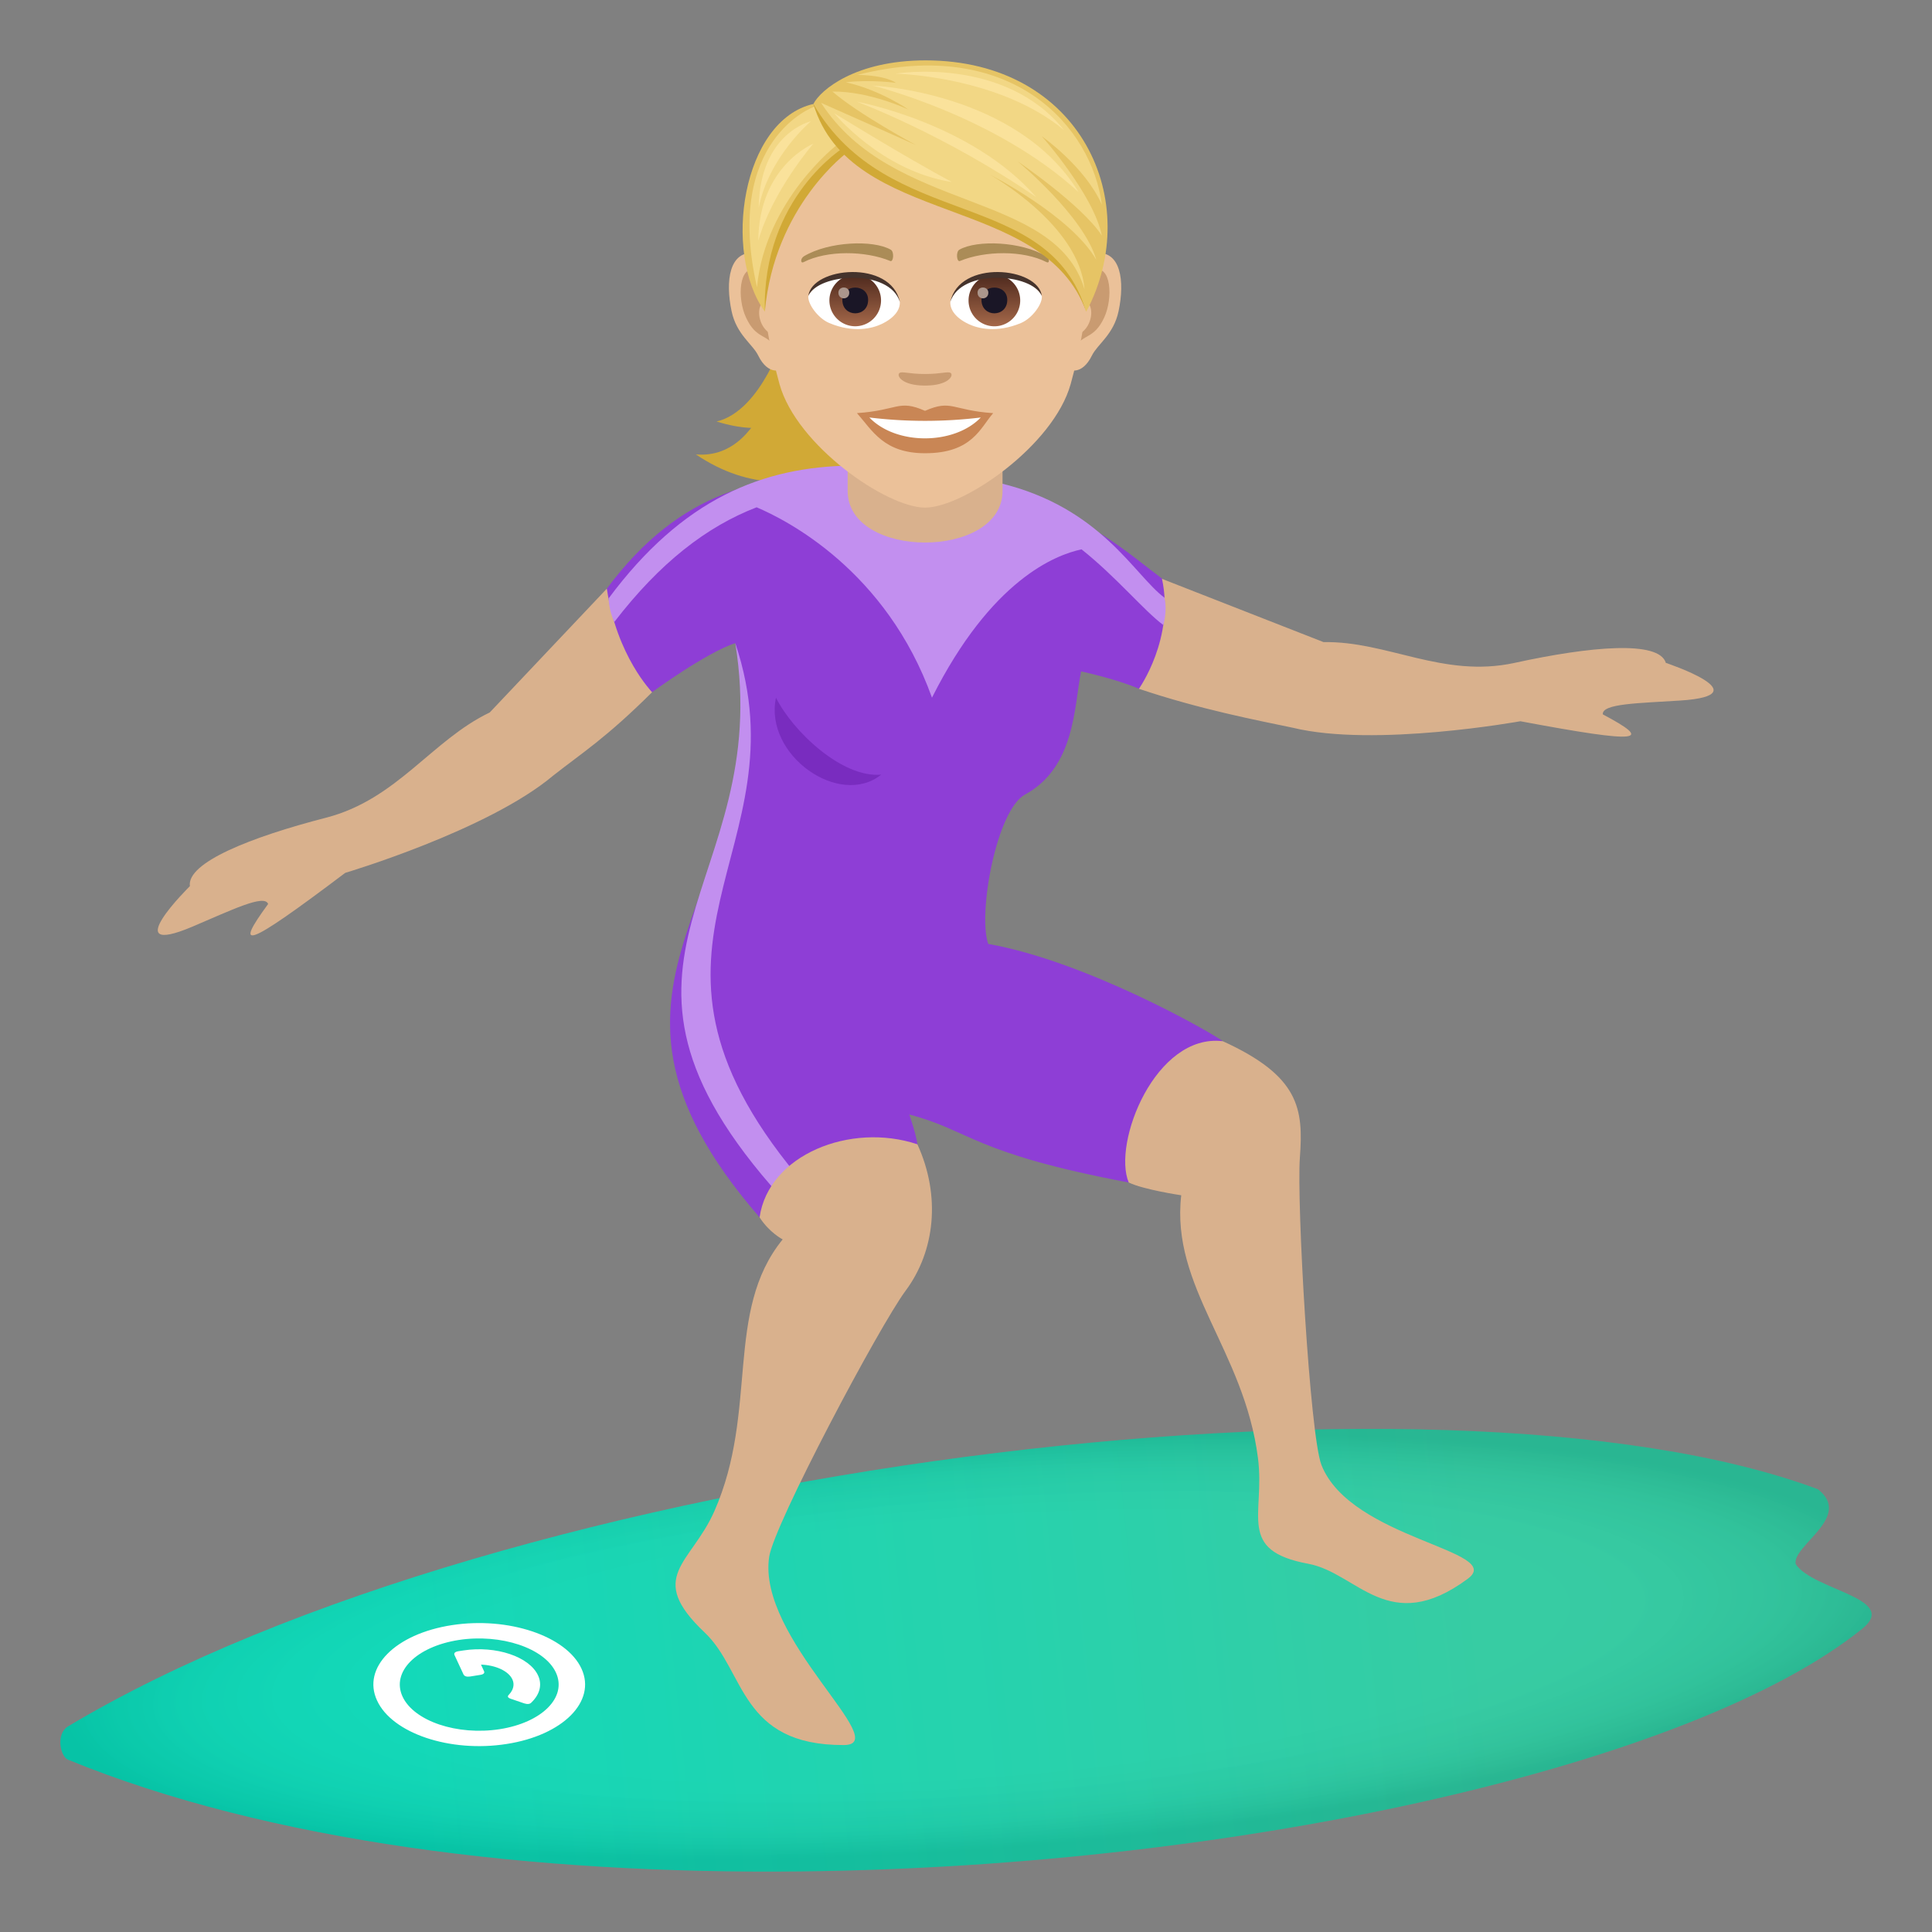 <svg xmlns="http://www.w3.org/2000/svg" xml:space="preserve" style="enable-background:new 0 0 64 64" viewBox="0 0 64 64"><rect x="0" y="0" width="64" height="64" fill="#808080" stroke="none"/><path d="M27.365 12.82c-.926 1.256-1.988 1.649-3.627 1.143 1.5-.355 2.258-2.883 2.258-2.883l1.369 1.74z" style="fill:#d1a936"/><path d="M29.732 14.236s-3.06 3.26-6.68.817c2.5.215 2.944-3.973 2.944-3.973l3.736 3.156z" style="fill:#d1a936"/><linearGradient id="a" x1="69.51" x2="105.126" y1="-136.975" y2="-133.259" gradientTransform="matrix(1 0 0 -1 -56 -80)" gradientUnits="userSpaceOnUse"><stop offset="0" style="stop-color:#00d6b3"/><stop offset="1" style="stop-color:#27c89c"/></linearGradient><path d="M59.484 51.814c-.125-.618 1.908-1.564.736-2.481-12.52-4.664-43.478-.813-57.967 7.857-.412.248-.255.999.004 1.103 6.645 2.721 15.418 3.796 24.252 3.7 14.73-.158 29.641-3.569 35.176-8.036 1.26-1.014-1.63-1.273-2.2-2.144z" style="fill:url(#a)"/><radialGradient id="b" cx="60.884" cy="-1585.189" r="30.213" gradientTransform="matrix(1 -.073 -.015 -.221 -52.269 -291.327)" gradientUnits="userSpaceOnUse"><stop offset=".632" style="stop-color:#fff;stop-opacity:.3"/><stop offset=".713" style="stop-color:#e5e5e6;stop-opacity:.328"/><stop offset=".859" style="stop-color:#a3a1a7;stop-opacity:.388"/><stop offset="1" style="stop-color:#393644;stop-opacity:.475"/></radialGradient><path d="M59.484 51.814c-.125-.618 1.908-1.564.736-2.481-12.52-4.664-43.478-.813-57.967 7.857-.412.248-.255.999.004 1.103 6.645 2.721 15.418 3.796 24.252 3.7 14.73-.158 29.641-3.569 35.176-8.036 1.26-1.014-1.63-1.273-2.2-2.144z" style="opacity:.25;fill:url(#b);enable-background:new"/><path d="M13.334 56.2c-.375-.815.449-1.652 1.86-1.873 1.397-.215 2.847.266 3.222 1.08.377.818-.463 1.655-1.86 1.874-1.412.219-2.844-.266-3.222-1.081zm-.844.131c.498 1.087 2.416 1.734 4.29 1.441 1.864-.288 2.983-1.408 2.483-2.495-.502-1.088-2.433-1.73-4.295-1.442-1.879.29-2.982 1.41-2.478 2.496z" style="fill:#fff"/><path d="M16.033 55.358c.03.064-.012.107-.127.125l-.336.054c-.113.016-.186-.009-.217-.072l-.297-.639c-.027-.065.014-.108.13-.127l.165-.026c1.074-.166 2.186.204 2.473.829.142.305.058.625-.215.89-.047.058-.129.07-.236.037l-.448-.153c-.107-.035-.128-.08-.064-.14.14-.149.193-.329.113-.503-.13-.283-.564-.475-1.04-.49l.099.215z" style="fill:#fff"/><path d="M55.183 21.959c-.224-.753-2.496-.55-5.011 0-2.371.516-4.21-.727-6.327-.688l-5.382-2.107c-.344 1.261-.371 2.398-.735 3.653 2.035.684 3.903 1.04 5.096 1.29 2.707.661 7.54-.215 7.54-.215 4.071.763 4.392.655 2.731-.228-.033-.36 1.192-.368 2.569-.458 2.73-.18-.48-1.247-.48-1.247zM6.29 29.354c-.107-.78 2.022-1.626 4.516-2.268 2.354-.61 3.492-2.562 5.418-3.485l3.88-4.103c.831.98.65 2.465 1.5 3.43-1.55 1.539-2.312 2.002-3.282 2.767-2.166 1.82-6.885 3.219-6.885 3.219-3.352 2.53-3.686 2.578-2.555 1.032-.12-.338-1.226.207-2.506.75-2.535 1.072-.085-1.342-.085-1.342z" style="fill:#d9b18d"/><path d="M40.508 34.491c-.422-.313-4.538-2.653-7.772-3.222-.352-1.002.275-4.437 1.219-4.949 1.664-.903 1.625-2.922 1.857-4.08 0 0 1.201.26 1.916.577 0 0 1.195-1.679.762-3.653-.998-.737-2.541-2.17-4.895-2.684-.98-.213-4.295-.796-5.37-.784-2.977.029-5.673.51-8.122 3.802.32 2.232 1.5 3.43 1.5 3.43s1.783-1.307 2.754-1.624c1.59 8.36-6.187 10.972.805 19.022 4.959-1.42 5.824-.87 4.959-3.406 2.049.536 2.08 1.271 7.27 2.252 1.425.27 4.081-3.968 3.117-4.68z" style="fill-rule:evenodd;clip-rule:evenodd;fill:#8e3ed6"/><path d="M24.357 21.304c1.313 8.085-5.668 10.399 1.506 18.336.23-.067.316-.655.53-.714-6.392-7.707.29-10.684-2.036-17.622z" style="fill-rule:evenodd;clip-rule:evenodd;fill:#c28fef"/><path d="M43.06 38.35c.121-1.625-.012-2.7-2.553-3.859-2.228-.268-3.664 3.37-3.117 4.68.487.238 1.74.424 1.74.424-.351 3.055 2.085 5.131 2.542 8.706.24 1.88-.715 3.06 1.666 3.501 1.632.301 2.658 2.437 5.283.498 1.273-.94-3.875-1.303-4.846-3.77-.385-.982-.824-8.718-.715-10.18zm-13.062 4.409c.976-1.31 1.175-3.139.392-4.853-2.222-.74-4.931.352-5.228 2.42.324.506.765.731.765.731-1.939 2.383-.793 5.672-2.263 9.003-.774 1.752-2.284 2.162-.317 4.023 1.346 1.275 1.16 3.737 4.608 3.724 1.672-.006-2.885-3.528-2.475-6.236.164-1.08 3.645-7.635 4.518-8.812z" style="fill-rule:evenodd;clip-rule:evenodd;fill:#d9b18d"/><path d="M38.576 19.8c-.996-.734-2.092-2.994-5.455-3.797-.975-.231-3.813-.59-4.889-.58-2.978.031-5.621 1.104-8.07 4.398 0 0 0 .377.187.784 1.502-1.955 3.053-3.159 4.715-3.8.987.418 4.297 2.09 5.809 6.306 1.963-3.906 4.094-4.731 4.955-4.913 1.146.91 2.078 2.041 2.707 2.506 0 0 .142-.436.04-.903z" style="fill:#c28fef"/><path d="M25.705 23.112c-.399 1.906 2.11 3.658 3.486 2.549-1.297.118-2.935-1.442-3.486-2.55z" style="fill:#792cbf"/><path d="M28.08 16.263c0 2.279 5.13 2.279 5.13 0v-2.522h-5.13v2.522z" style="fill:#d9b18d"/><path d="M36.27 8.385c-.872.105-1.5 3.02-.954 3.789.076.107.525.28.857-.4.186-.376.717-.69.881-1.465.211-.995.08-2.03-.785-1.924zm-11.249 0c.871.105 1.5 3.02.951 3.789-.076.107-.525.28-.857-.4-.184-.376-.717-.69-.88-1.465-.212-.995-.08-2.03.786-1.924z" style="fill:#ebc199"/><path d="M36.244 8.943c-.227.07-.475.418-.61.993.795-.17.596 1.152-.093 1.177.006.133.015.27.03.412.333-.482.67-.287 1.007-1.005.3-.649.228-1.752-.334-1.577zm-10.59.991c-.135-.573-.38-.92-.61-.99-.562-.178-.634.927-.331 1.575.334.72.671.524 1.003 1.006.018-.142.026-.28.032-.414-.682-.03-.877-1.338-.094-1.177z" style="fill:#c99b71"/><path d="M30.644 2.78c-3.771 0-5.588 3.072-5.361 7.02.047.796.268 1.94.539 2.923.566 2.039 3.55 4.093 4.822 4.093s4.256-2.054 4.823-4.093c.273-.983.494-2.127.54-2.922.227-3.95-1.59-7.022-5.363-7.022z" style="fill:#ebc199"/><path d="M30.644 13.61c-.885-.39-.89-.016-2.256.075.512.58.889 1.329 2.256 1.329 1.567 0 1.832-.848 2.256-1.328-1.365-.092-1.371-.465-2.256-.077z" style="fill:#c98655"/><path d="M28.799 13.83c.89.928 2.812.914 3.69 0a15.36 15.36 0 0 1-3.69 0z" style="fill:#fff"/><path d="M34.652 8.486c-.818-.488-2.289-.547-2.871-.215-.123.067-.09.42.018.375.828-.343 2.093-.36 2.87.038.106.052.108-.125-.017-.198zm-8.016 0c.819-.488 2.29-.547 2.871-.215.123.067.09.42-.015.375-.83-.343-2.094-.36-2.873.038-.106.052-.108-.125.017-.198z" style="fill:#ab8c57"/><path d="M31.492 12.355c-.09-.062-.3.034-.848.034-.547 0-.758-.096-.847-.034-.108.077.062.418.847.418.785 0 .957-.341.848-.418z" style="fill:#c99b71"/><path d="M29.804 9.969c.034.25-.136.545-.605.767-.299.14-.918.307-1.732-.037-.366-.154-.721-.633-.69-.898.441-.832 2.615-.955 3.027.168z" style="fill:#fff"/><linearGradient id="c" x1="-424.111" x2="-424.111" y1="480.62" y2="480.88" gradientTransform="matrix(6.57 0 0 -6.57 2814.782 3168.527)" gradientUnits="userSpaceOnUse"><stop offset="0" style="stop-color:#a6694a"/><stop offset="1" style="stop-color:#4f2a1e"/></linearGradient><path d="M28.33 9.098a.855.855 0 1 1 .001 1.71.855.855 0 0 1-.001-1.71z" style="fill:url(#c)"/><path d="M27.904 9.935c0 .592.854.592.854 0 0-.546-.854-.546-.854 0z" style="fill:#1a1626"/><path d="M27.773 9.697c0 .248.36.248.36 0 0-.23-.36-.23-.36 0z" style="fill:#ab968c"/><path d="M29.81 10.002c-.347-1.115-2.71-.951-3.033-.201.12-.96 2.736-1.213 3.033.2z" style="fill:#45332c"/><path d="M31.484 9.969c-.033.25.137.545.605.767.3.14.919.307 1.735-.037.365-.154.72-.633.687-.898-.441-.832-2.615-.955-3.027.168z" style="fill:#fff"/><linearGradient id="d" x1="-426.108" x2="-426.108" y1="480.62" y2="480.88" gradientTransform="matrix(6.57 0 0 -6.57 2832.512 3168.527)" gradientUnits="userSpaceOnUse"><stop offset="0" style="stop-color:#a6694a"/><stop offset="1" style="stop-color:#4f2a1e"/></linearGradient><path d="M32.94 9.098a.854.854 0 1 1 0 1.711.854.854 0 0 1 0-1.711z" style="fill:url(#d)"/><path d="M32.513 9.935c0 .592.854.592.854 0 0-.546-.854-.546-.854 0z" style="fill:#1a1626"/><path d="M32.383 9.697c0 .248.357.248.357 0 0-.23-.358-.23-.358 0z" style="fill:#ab968c"/><path d="M31.48 10.002c.346-1.113 2.71-.955 3.031-.201-.119-.96-2.736-1.213-3.03.2z" style="fill:#45332c"/><path d="M26.944 3.444c-2.358.538-3.02 4.913-1.608 6.883.074-1.854.927-4.11 2.605-5.319 0 0-.579-.52-.997-1.564z" style="fill:#e6c465"/><path d="M27.993 4.857s-2.755 1.667-2.657 5.47c.316-3.517 2.74-5.286 2.74-5.286l-.083-.184z" style="fill:#d1a936"/><path d="M26.973 3.534s-3.015 1.066-1.897 5.98c.281-2.897 2.661-4.723 2.661-4.723l-.764-1.257z" style="fill:#f2d785"/><path d="M25.12 7.97c.482-1.67 1.824-3.21 1.824-3.21s-1.798.722-1.825 3.21z" style="fill:#fae29b"/><path d="M25.133 6.881c.338-1.693 1.729-2.863 1.729-2.863s-1.688.377-1.73 2.864z" style="fill:#fae29b"/><path d="M26.944 3.444c1.998 1.774 8.007 2.975 9.038 6.882-1.406-3.922-7.805-2.784-9.038-6.882z" style="fill:#d1a936"/><path d="M30.66 2c-2.32 0-3.48.979-3.716 1.444 2.474 4.25 7.797 2.72 9.038 6.885C37.917 6.688 35.806 2 30.66 2z" style="fill:#e6c465"/><path d="M28.403 2.48c.972.017 1.274.264 1.274.264s-.814-.113-1.66-.02c1.14.255 2.078.906 2.078.906s-1.287-.612-2.52-.597c.88.76 2.765 1.771 2.765 1.771s-1.987-.888-3.14-1.397c2.364 3.665 7.751 2.89 8.726 6.178-.163-2.142-3.136-3.801-3.136-3.801s2.697 1.367 3.528 2.827c-.415-1.458-2.608-3.267-2.608-3.267s2.127 1.444 2.791 2.462c-.278-1.37-1.991-3.292-1.991-3.292s1.429.998 1.991 2.268c-.332-2.574-2.963-5.597-8.098-4.302z" style="fill:#f2d785"/><path d="M35.248 4.31c-1.98-2.469-5.58-1.87-5.58-1.87s3.411.07 5.58 1.87z" style="fill:#fae29b"/><path d="M35.73 6.365c-2.034-3.325-6.823-3.53-6.823-3.53s4.057.99 6.823 3.53zm-1.404.165c-2.151-2.47-5.945-3.163-5.945-3.163s2.882 1.063 5.945 3.163zm-2.794-.5c-1.568-.84-3.899-2.28-3.899-2.28s1.564 1.919 3.899 2.28z" style="fill:#fae29b"/></svg>
